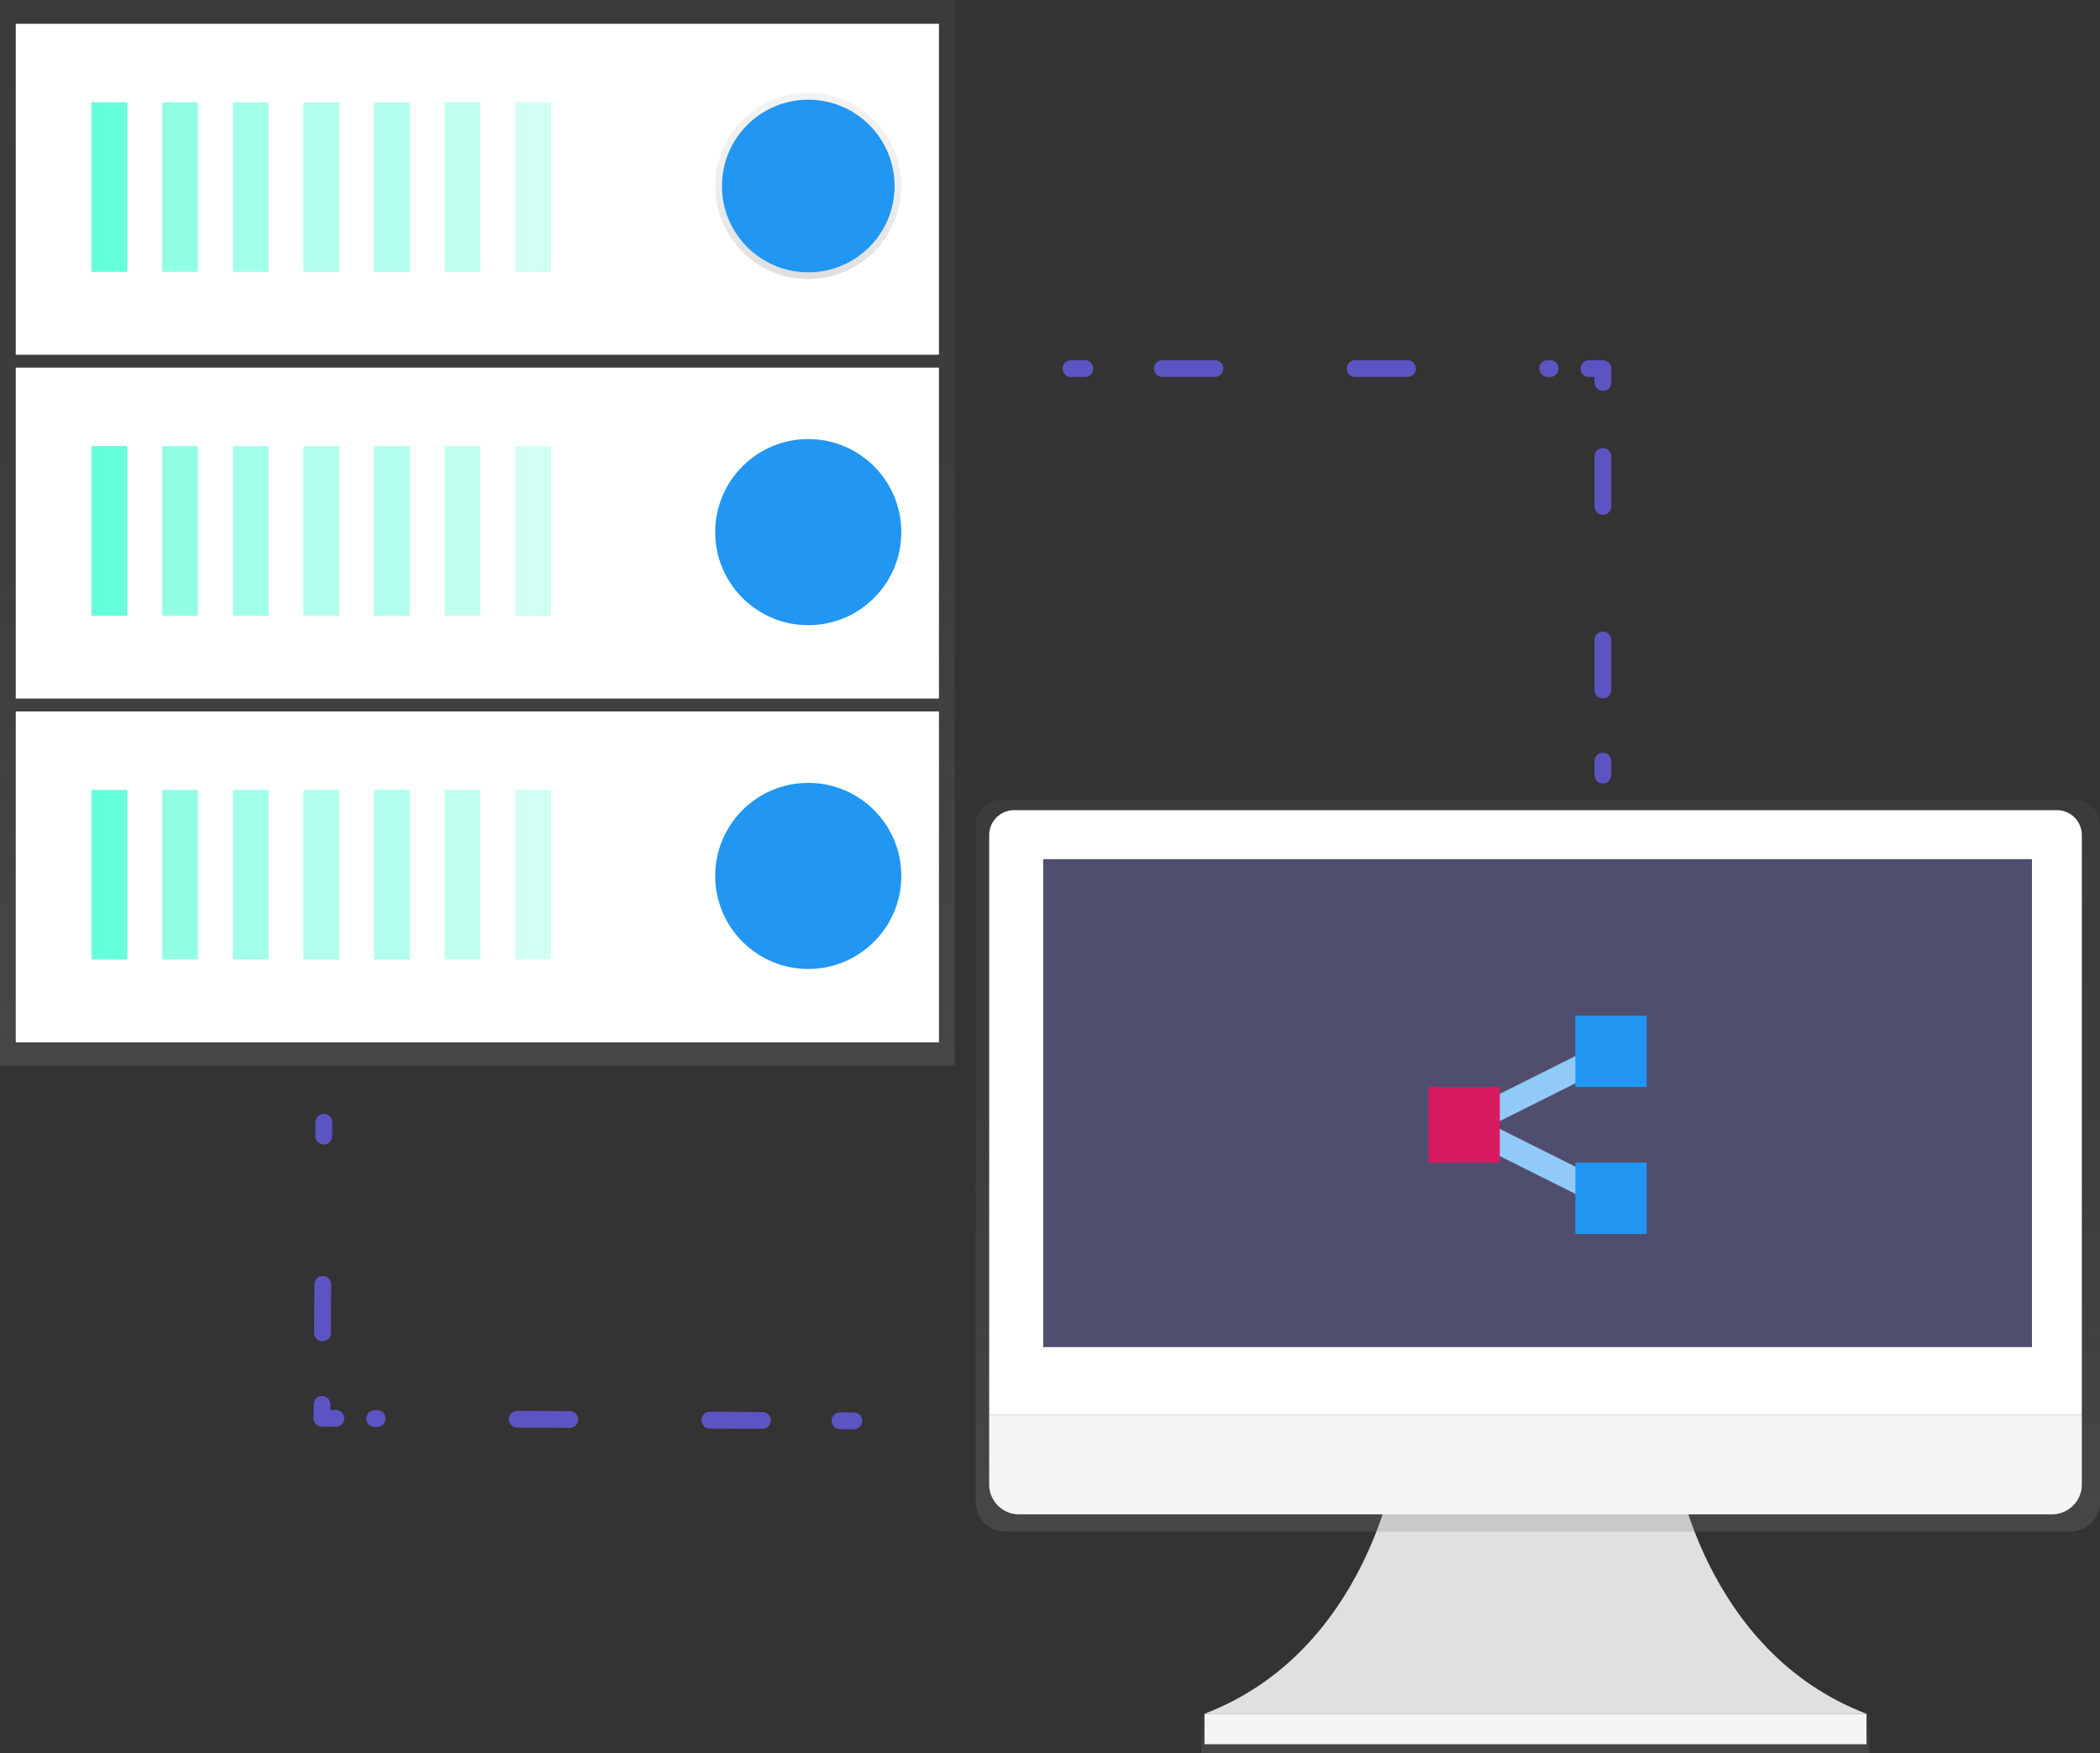 <!--
Copyright 2020-2021 University of Oxford
and Health and Social Care Information Centre, also known as NHS Digital

Licensed under the Apache License, Version 2.0 (the "License");
you may not use this file except in compliance with the License.
You may obtain a copy of the License at

    http://www.apache.org/licenses/LICENSE-2.0

Unless required by applicable law or agreed to in writing, software
distributed under the License is distributed on an "AS IS" BASIS,
WITHOUT WARRANTIES OR CONDITIONS OF ANY KIND, either express or implied.
See the License for the specific language governing permissions and
limitations under the License.

SPDX-License-Identifier: Apache-2.0
-->
<svg xmlns="http://www.w3.org/2000/svg" width="500.34" height="417.745">
  <rect width="100%" height="100%" fill="#333333" stroke="none"/>
  <defs>
    <linearGradient id="a" x1=".5" x2=".5" y1="1" gradientUnits="objectBoundingBox">
      <stop offset="0" stop-color="gray" stop-opacity=".251"/>
      <stop offset=".54" stop-color="gray" stop-opacity=".122"/>
      <stop offset="1" stop-color="gray" stop-opacity=".102"/>
    </linearGradient>
  </defs>
  <path fill="url(#a)" d="M0 0h227.478v253.889H0z" data-name="Rectangle 3"/>
  <path fill="#fff" d="M3.758 169.512h219.956v78.848H3.758z" data-name="Rectangle 4"/>
  <path fill="#64ffda" d="M21.812 188.214h8.523v40.404h-8.523z" data-name="Rectangle 5"/>
  <g data-name="Group 2">
    <path fill="#64ffda" d="M38.638 188.214h8.523v40.404h-8.523z" data-name="Rectangle 6" opacity=".7"/>
  </g>
  <g data-name="Group 3">
    <path fill="#64ffda" d="M55.469 188.214h8.523v40.404h-8.523z" data-name="Rectangle 7" opacity=".6"/>
  </g>
  <g data-name="Group 4">
    <path fill="#64ffda" d="M72.295 188.214h8.523v40.404h-8.523z" data-name="Rectangle 8" opacity=".5"/>
  </g>
  <g data-name="Group 5">
    <path fill="#64ffda" d="M89.12 188.214h8.523v40.404H89.12z" data-name="Rectangle 9" opacity=".5"/>
  </g>
  <g data-name="Group 6">
    <path fill="#64ffda" d="M105.946 188.214h8.523v40.404h-8.523z" data-name="Rectangle 10" opacity=".4"/>
  </g>
  <g data-name="Group 7">
    <path fill="#64ffda" d="M122.777 188.214h8.523v40.404h-8.523z" data-name="Rectangle 11" opacity=".3"/>
  </g>
  <circle cx="20.567" cy="20.567" r="20.567" fill="#6c63ff" data-name="Ellipse 25" transform="translate(172.008 187.589)"/>
  <path fill="#fff" d="M3.758 87.593h219.956v78.848H3.758z" data-name="Rectangle 12"/>
  <path fill="#64ffda" d="M21.812 106.295h8.523v40.404h-8.523z" data-name="Rectangle 13"/>
  <g data-name="Group 8">
    <path fill="#64ffda" d="M38.638 106.295h8.523v40.404h-8.523z" data-name="Rectangle 14" opacity=".7"/>
  </g>
  <g data-name="Group 9">
    <path fill="#64ffda" d="M55.469 106.295h8.523v40.404h-8.523z" data-name="Rectangle 15" opacity=".6"/>
  </g>
  <g data-name="Group 10">
    <path fill="#64ffda" d="M72.295 106.295h8.523v40.404h-8.523z" data-name="Rectangle 16" opacity=".5"/>
  </g>
  <g data-name="Group 11">
    <path fill="#64ffda" d="M89.12 106.295h8.523v40.404H89.12z" data-name="Rectangle 17" opacity=".5"/>
  </g>
  <g data-name="Group 12">
    <path fill="#64ffda" d="M105.946 106.295h8.523v40.404h-8.523z" data-name="Rectangle 18" opacity=".4"/>
  </g>
  <g data-name="Group 13">
    <path fill="#64ffda" d="M122.777 106.295h8.523v40.404h-8.523z" data-name="Rectangle 19" opacity=".3"/>
  </g>
  <circle cx="20.567" cy="20.567" r="20.567" fill="#6c63ff" data-name="Ellipse 26" transform="translate(172.008 105.675)"/>
  <path fill="#fff" d="M3.758 5.673h219.956v78.848H3.758z" data-name="Rectangle 20"/>
  <path fill="#64ffda" d="M21.812 24.38h8.523v40.404h-8.523z" data-name="Rectangle 21"/>
  <g data-name="Group 14">
    <path fill="#64ffda" d="M38.638 24.38h8.523v40.404h-8.523z" data-name="Rectangle 22" opacity=".7"/>
  </g>
  <g data-name="Group 15">
    <path fill="#64ffda" d="M55.469 24.38h8.523v40.404h-8.523z" data-name="Rectangle 23" opacity=".6"/>
  </g>
  <g data-name="Group 16">
    <path fill="#64ffda" d="M72.295 24.38h8.523v40.404h-8.523z" data-name="Rectangle 24" opacity=".5"/>
  </g>
  <g data-name="Group 17">
    <path fill="#64ffda" d="M89.12 24.38h8.523v40.404H89.12z" data-name="Rectangle 25" opacity=".5"/>
  </g>
  <g data-name="Group 18">
    <path fill="#64ffda" d="M105.946 24.38h8.523v40.404h-8.523z" data-name="Rectangle 26" opacity=".4"/>
  </g>
  <g data-name="Group 19">
    <path fill="#64ffda" d="M122.777 24.38h8.523v40.404h-8.523z" data-name="Rectangle 27" opacity=".3"/>
  </g>
  <circle cx="22.172" cy="22.172" r="22.172" fill="url(#a)" data-name="Ellipse 27" transform="translate(170.403 22.15)"/>
  <circle cx="22.172" cy="22.172" r="22.172" fill="#2196f3" data-name="Ellipse 28" transform="translate(170.403 104.618)"/>
  <circle cx="22.172" cy="22.172" r="22.172" fill="#2196f3" data-name="Ellipse 29" transform="translate(170.403 186.532)"/>
  <circle cx="20.567" cy="20.567" r="20.567" fill="#2196f3" data-name="Ellipse 30" transform="translate(172.008 23.755)"/>
  <g fill="none" stroke="#6c63ff" stroke-linecap="round" stroke-linejoin="round" stroke-width="4" data-name="Group 20" opacity=".7">
    <path d="M255.151 87.82h3.321" data-name="Line 9"/>
    <path stroke-dasharray="12.52 33.38" d="M276.947 87.82h92.391" data-name="Line 10"/>
    <path d="M378.576 87.82h3.321v3.321" data-name="Path 82"/>
    <path stroke-dasharray="11.93 31.8" d="M381.896 108.747v63.81" data-name="Line 11"/>
    <path d="M381.896 181.357v3.321" data-name="Line 12"/>
  </g>
  <g fill="none" stroke="#6c63ff" stroke-linecap="round" stroke-linejoin="round" stroke-width="4" data-name="Group 21" opacity=".7">
    <path d="M203.446 338.543l-3.321-.017" data-name="Line 13"/>
    <path stroke-dasharray="12.52 33.38" d="M181.65 338.438l-92.386-.443" data-name="Line 14"/>
    <path d="M80.02 337.956l-3.321-.017.022-3.321" data-name="Path 83"/>
    <path stroke-dasharray="11.55 30.79" d="M76.833 317.577l.255-38.339" data-name="Line 15"/>
    <path d="M77.143 270.715l.022-3.321" data-name="Line 16"/>
  </g>
  <path fill="#e0e0e0" d="M399.171 348.943s6.6 44.544 45.534 59.393h-157.74c38.937-14.85 45.534-59.393 45.534-59.393z" data-name="Path 84"/>
  <path fill="url(#a)" d="M0 0h159.207v9.409H0z" data-name="Rectangle 28" transform="translate(286.196 408.336)"/>
  <path fill="#f5f5f5" d="M286.987 408.336h157.718v7.262H286.987z" data-name="Rectangle 29"/>
  <path fill="url(#a)" d="M829.931 417H573.95a5.95 5.95 0 00-5.95 5.95v161.276a7.118 7.118 0 007.118 7.118h253.645a7.118 7.118 0 007.118-7.118V422.95a5.95 5.95 0 00-5.95-5.95z" data-name="Path 85" transform="translate(-335.541 -226.395)"/>
  <path fill="#fff" d="M241.63 193.04h248.43a5.95 5.95 0 015.95 5.95v138.07H235.68V198.995a5.95 5.95 0 015.95-5.955z" data-name="Path 86"/>
  <path fill="#f5f5f5" d="M488.894 360.82h-246.1a7.118 7.118 0 01-7.118-7.118v-16.637h260.336v16.637a7.118 7.118 0 01-7.118 7.118z" data-name="Path 87"/>
  <path fill="#504e6f" d="M248.548 204.708h235.586v116.263H248.548z" data-name="Rectangle 30"/>
  <path fill="#90caf9" d="M384.894 253.34l-2.591-5.191-39.8 19.9 39.8 19.9 2.6-5.191-29.423-14.709z" data-name="Path 89"/>
  <path fill="#d81b60" d="M340.34 259h17v18h-17z" data-name="Rectangle 35"/>
  <g fill="#2196f3" data-name="Group 22">
    <path d="M375.34 242h17v17h-17z" data-name="Rectangle 36"/>
    <path d="M375.34 277h17v17h-17z" data-name="Rectangle 37"/>
  </g>
</svg>